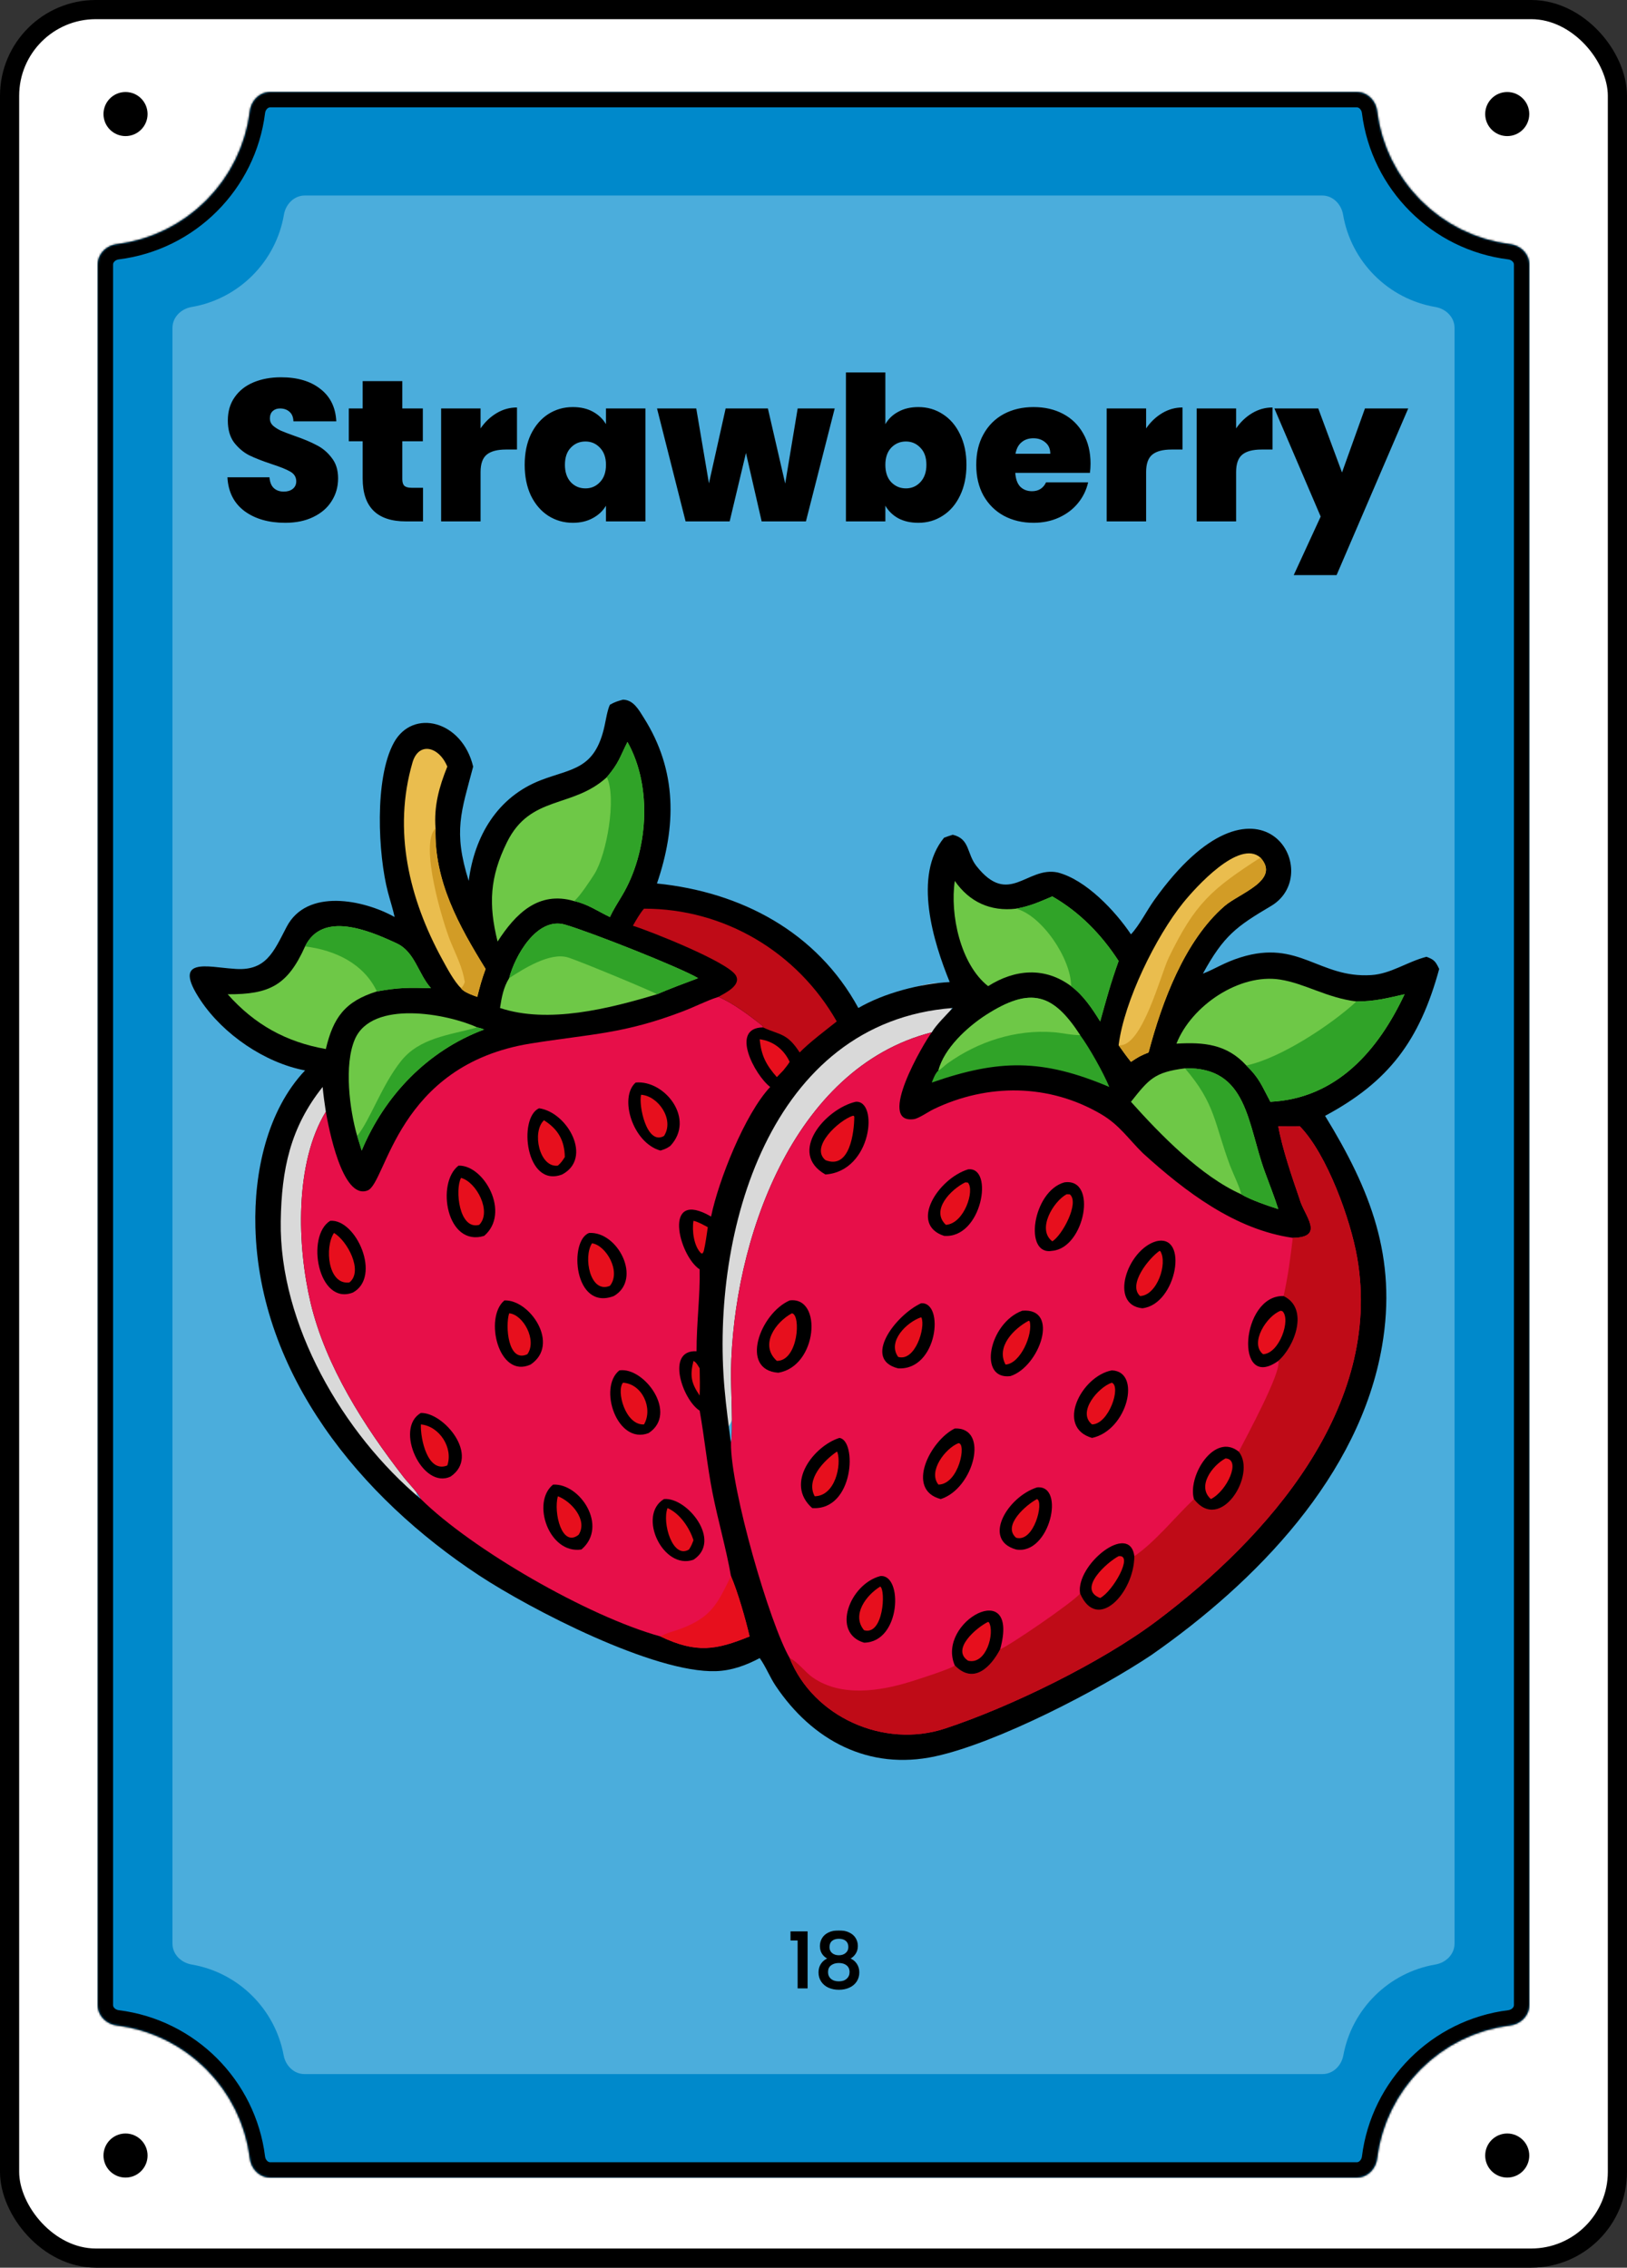 <svg width="849" height="1183" viewBox="0 0 849 1183" fill="none" xmlns="http://www.w3.org/2000/svg">
<rect x="0" y="0" width="849" height="1183" fill="#333333" stroke="none"/>
<rect x="5" y="5" width="839" height="1173" rx="45" fill="white"/>
<rect x="5" y="5" width="839" height="1173" rx="45" stroke="black" stroke-width="10"/>
<circle cx="786.5" cy="1124.5" r="11.5" fill="black"/>
<circle cx="786.5" cy="59.5" r="11.5" fill="black"/>
<path d="M77 1124.5C77 1130.85 71.851 1136 65.5 1136C59.149 1136 54 1130.85 54 1124.5C54 1118.15 59.149 1113 65.5 1113C71.851 1113 77 1118.15 77 1124.5Z" fill="black"/>
<path d="M77 59.5C77 65.851 71.851 71 65.5 71C59.149 71 54 65.851 54 59.5C54 53.149 59.149 48 65.5 48C71.851 48 77 53.149 77 59.5Z" fill="black"/>
<mask id="path-6-inside-1_1_3039" fill="white">
<path d="M708 48C713.523 48 717.934 52.5 718.616 57.98C723.122 94.183 751.817 122.878 788.02 127.384C793.5 128.066 798 132.477 798 138V1046C798 1051.52 793.5 1055.93 788.02 1056.62C751.817 1061.12 723.122 1089.82 718.616 1126.02C717.934 1131.5 713.523 1136 708 1136H141C135.477 1136 131.066 1131.5 130.384 1126.02C125.878 1089.82 97.183 1061.12 60.98 1056.62C55.5 1055.93 51 1051.52 51 1046V138C51 132.477 55.5 128.066 60.98 127.384C97.183 122.878 125.878 94.183 130.384 57.98C131.066 52.5 135.477 48 141 48H708Z"/>
</mask>
<path d="M708 48C713.523 48 717.934 52.5 718.616 57.98C723.122 94.183 751.817 122.878 788.02 127.384C793.5 128.066 798 132.477 798 138V1046C798 1051.52 793.5 1055.93 788.02 1056.62C751.817 1061.12 723.122 1089.82 718.616 1126.02C717.934 1131.5 713.523 1136 708 1136H141C135.477 1136 131.066 1131.5 130.384 1126.02C125.878 1089.82 97.183 1061.12 60.98 1056.62C55.5 1055.93 51 1051.52 51 1046V138C51 132.477 55.5 128.066 60.98 127.384C97.183 122.878 125.878 94.183 130.384 57.98C131.066 52.5 135.477 48 141 48H708Z" fill="#0089CB"/>
<path d="M130.384 1126.02L138.322 1125.03L130.384 1126.02ZM718.616 1126.02L710.678 1125.03L718.616 1126.02ZM788.02 1056.62L789.008 1064.56L788.02 1056.62ZM718.616 57.98L726.555 56.992L718.616 57.98ZM718.616 57.98L710.678 58.968C715.635 98.806 747.194 130.365 787.032 135.322L788.02 127.384L789.008 119.445C756.44 115.392 730.608 89.56 726.555 56.992L718.616 57.98ZM798 138H790V1046H798H806V138H798ZM788.02 1056.62L787.032 1048.68C747.194 1053.64 715.635 1085.19 710.678 1125.03L718.616 1126.02L726.555 1127.01C730.608 1094.44 756.44 1068.61 789.008 1064.56L788.02 1056.62ZM708 1136V1128H141V1136V1144H708V1136ZM130.384 1126.02L138.322 1125.03C133.365 1085.19 101.806 1053.64 61.968 1048.68L60.98 1056.62L59.992 1064.56C92.56 1068.61 118.392 1094.44 122.445 1127.01L130.384 1126.02ZM51 1046H59V138H51H43V1046H51ZM60.98 127.384L61.968 135.322C101.806 130.365 133.365 98.806 138.322 58.968L130.384 57.98L122.445 56.992C118.392 89.56 92.56 115.392 59.992 119.445L60.98 127.384ZM141 48V56H708V48V40H141V48ZM130.384 57.98L138.322 58.968C138.438 58.039 138.872 57.231 139.427 56.696C139.954 56.189 140.494 56 141 56V48V40C130.84 40 123.547 48.133 122.445 56.992L130.384 57.98ZM51 138H59C59 137.494 59.189 136.954 59.696 136.427C60.231 135.872 61.039 135.438 61.968 135.322L60.98 127.384L59.992 119.445C51.133 120.547 43 127.84 43 138H51ZM60.98 1056.62L61.968 1048.68C61.039 1048.56 60.231 1048.13 59.696 1047.57C59.189 1047.05 59 1046.51 59 1046H51H43C43 1056.16 51.133 1063.45 59.992 1064.56L60.98 1056.62ZM141 1136V1128C140.494 1128 139.954 1127.81 139.427 1127.3C138.872 1126.77 138.438 1125.96 138.322 1125.03L130.384 1126.02L122.445 1127.01C123.547 1135.87 130.84 1144 141 1144V1136ZM718.616 1126.02L710.678 1125.03C710.562 1125.96 710.128 1126.77 709.573 1127.3C709.046 1127.81 708.506 1128 708 1128V1136V1144C718.16 1144 725.453 1135.87 726.555 1127.01L718.616 1126.02ZM798 1046H790C790 1046.51 789.811 1047.05 789.304 1047.57C788.769 1048.13 787.961 1048.56 787.032 1048.68L788.02 1056.62L789.008 1064.56C797.867 1063.45 806 1056.16 806 1046H798ZM788.02 127.384L787.032 135.322C787.961 135.438 788.769 135.872 789.304 136.427C789.811 136.954 790 137.494 790 138H798H806C806 127.84 797.867 120.547 789.008 119.445L788.02 127.384ZM718.616 57.98L726.555 56.992C725.453 48.133 718.16 40 708 40V48V56C708.506 56 709.046 56.189 709.573 56.696C710.128 57.231 710.562 58.039 710.678 58.968L718.616 57.98Z" fill="black" mask="url(#path-6-inside-1_1_3039)"/>
<path d="M690 102C695.523 102 699.911 106.512 700.837 111.957C705.019 136.563 724.437 155.981 749.043 160.163C754.488 161.089 759 165.477 759 171V1014C759 1019.52 754.488 1023.91 749.043 1024.84C724.711 1028.97 705.454 1048 700.984 1072.22C699.993 1077.59 695.633 1082 690.175 1082H158.825C153.367 1082 149.007 1077.59 148.016 1072.22C143.546 1048 124.288 1028.97 99.957 1024.84C94.512 1023.91 90 1019.52 90 1014V171C90 165.477 94.512 161.089 99.957 160.163C124.563 155.981 143.981 136.563 148.163 111.957C149.089 106.512 153.477 102 159 102H690Z" fill="#4BADDC"/>
<path d="M148.81 272.735C140.2 272.735 133.13 270.705 127.6 266.645C122.07 262.515 119.095 256.635 118.675 249.005H140.62C140.83 251.595 141.6 253.485 142.93 254.675C144.26 255.865 145.975 256.46 148.075 256.46C149.965 256.46 151.505 256.005 152.695 255.095C153.955 254.115 154.585 252.785 154.585 251.105C154.585 248.935 153.57 247.255 151.54 246.065C149.51 244.875 146.22 243.545 141.67 242.075C136.84 240.465 132.92 238.925 129.91 237.455C126.97 235.915 124.38 233.71 122.14 230.84C119.97 227.9 118.885 224.085 118.885 219.395C118.885 214.635 120.075 210.575 122.455 207.215C124.835 203.785 128.125 201.195 132.325 199.445C136.525 197.695 141.285 196.82 146.605 196.82C155.215 196.82 162.075 198.85 167.185 202.91C172.365 206.9 175.13 212.535 175.48 219.815H153.115C153.045 217.575 152.345 215.895 151.015 214.775C149.755 213.655 148.11 213.095 146.08 213.095C144.54 213.095 143.28 213.55 142.3 214.46C141.32 215.37 140.83 216.665 140.83 218.345C140.83 219.745 141.355 220.97 142.405 222.02C143.525 223 144.89 223.875 146.5 224.645C148.11 225.345 150.49 226.255 153.64 227.375C158.33 228.985 162.18 230.595 165.19 232.205C168.27 233.745 170.895 235.95 173.065 238.82C175.305 241.62 176.425 245.19 176.425 249.53C176.425 253.94 175.305 257.895 173.065 261.395C170.895 264.895 167.71 267.66 163.51 269.69C159.38 271.72 154.48 272.735 148.81 272.735ZM220.747 254.465V272H211.822C196.772 272 189.247 264.545 189.247 249.635V230.21H182.002V213.095H189.247V198.815H209.932V213.095H220.642V230.21H209.932V249.95C209.932 251.56 210.282 252.715 210.982 253.415C211.752 254.115 213.012 254.465 214.762 254.465H220.747ZM250.767 223.49C253.077 220.13 255.877 217.47 259.167 215.51C262.457 213.55 265.992 212.57 269.772 212.57V234.515H263.997C259.517 234.515 256.192 235.39 254.022 237.14C251.852 238.89 250.767 241.935 250.767 246.275V272H230.187V213.095H250.767V223.49ZM273.79 242.495C273.79 236.405 274.875 231.085 277.045 226.535C279.285 221.985 282.295 218.485 286.075 216.035C289.925 213.585 294.195 212.36 298.885 212.36C302.945 212.36 306.445 213.165 309.385 214.775C312.325 216.385 314.6 218.555 316.21 221.285V213.095H336.79V272H316.21V263.81C314.6 266.54 312.29 268.71 309.28 270.32C306.34 271.93 302.875 272.735 298.885 272.735C294.195 272.735 289.925 271.51 286.075 269.06C282.295 266.61 279.285 263.11 277.045 258.56C274.875 253.94 273.79 248.585 273.79 242.495ZM316.21 242.495C316.21 238.715 315.16 235.74 313.06 233.57C311.03 231.4 308.51 230.315 305.5 230.315C302.42 230.315 299.865 231.4 297.835 233.57C295.805 235.67 294.79 238.645 294.79 242.495C294.79 246.275 295.805 249.285 297.835 251.525C299.865 253.695 302.42 254.78 305.5 254.78C308.51 254.78 311.03 253.695 313.06 251.525C315.16 249.355 316.21 246.345 316.21 242.495ZM435.562 213.095L420.547 272H397.447L389.257 236.3L380.752 272H357.757L342.847 213.095H363.322L369.937 252.155L378.652 213.095H400.702L409.732 252.26L416.242 213.095H435.562ZM461.997 221.285C463.607 218.485 465.882 216.315 468.822 214.775C471.762 213.165 475.227 212.36 479.217 212.36C483.907 212.36 488.142 213.585 491.922 216.035C495.772 218.485 498.782 221.985 500.952 226.535C503.192 231.085 504.312 236.405 504.312 242.495C504.312 248.585 503.192 253.94 500.952 258.56C498.782 263.11 495.772 266.61 491.922 269.06C488.142 271.51 483.907 272.735 479.217 272.735C475.227 272.735 471.762 271.965 468.822 270.425C465.882 268.815 463.607 266.61 461.997 263.81V272H441.417V194.3H461.997V221.285ZM483.417 242.495C483.417 238.645 482.367 235.67 480.267 233.57C478.237 231.4 475.717 230.315 472.707 230.315C469.697 230.315 467.142 231.4 465.042 233.57C463.012 235.74 461.997 238.715 461.997 242.495C461.997 246.345 463.012 249.355 465.042 251.525C467.142 253.695 469.697 254.78 472.707 254.78C475.717 254.78 478.237 253.695 480.267 251.525C482.367 249.285 483.417 246.275 483.417 242.495ZM569.064 241.865C569.064 243.475 568.959 245.085 568.749 246.695H529.794C530.004 249.915 530.879 252.33 532.419 253.94C534.029 255.48 536.059 256.25 538.509 256.25C541.939 256.25 544.389 254.71 545.859 251.63H567.804C566.894 255.69 565.109 259.33 562.449 262.55C559.859 265.7 556.569 268.185 552.579 270.005C548.589 271.825 544.179 272.735 539.349 272.735C533.539 272.735 528.359 271.51 523.809 269.06C519.329 266.61 515.794 263.11 513.204 258.56C510.684 254.01 509.424 248.655 509.424 242.495C509.424 236.335 510.684 231.015 513.204 226.535C515.724 221.985 519.224 218.485 523.704 216.035C528.254 213.585 533.469 212.36 539.349 212.36C545.159 212.36 550.304 213.55 554.784 215.93C559.264 218.31 562.764 221.74 565.284 226.22C567.804 230.63 569.064 235.845 569.064 241.865ZM548.064 236.72C548.064 234.2 547.224 232.24 545.544 230.84C543.864 229.37 541.764 228.635 539.244 228.635C536.724 228.635 534.659 229.335 533.049 230.735C531.439 232.065 530.389 234.06 529.899 236.72H548.064ZM598.066 223.49C600.376 220.13 603.176 217.47 606.466 215.51C609.756 213.55 613.291 212.57 617.071 212.57V234.515H611.296C606.816 234.515 603.491 235.39 601.321 237.14C599.151 238.89 598.066 241.935 598.066 246.275V272H577.486V213.095H598.066V223.49ZM645.029 223.49C647.339 220.13 650.139 217.47 653.429 215.51C656.719 213.55 660.254 212.57 664.034 212.57V234.515H658.259C653.779 234.515 650.454 235.39 648.284 237.14C646.114 238.89 645.029 241.935 645.029 246.275V272H624.449V213.095H645.029V223.49ZM734.832 213.095L697.452 300.035H675.087L689.157 269.48L665.007 213.095H687.897L700.287 246.485L712.257 213.095H734.832Z" fill="black"/>
<mask id="path-10-outside-2_1_3039" maskUnits="userSpaceOnUse" x="412" y="1007" width="37" height="32" fill="black">
<rect fill="white" x="412" y="1007" width="37" height="32"/>
<path d="M412.8 1012V1007.84H421.12V1037H416.52V1012H412.8ZM432.304 1021.76C429.531 1020.37 428.144 1018.19 428.144 1015.2C428.144 1013.76 428.504 1012.44 429.224 1011.24C429.944 1010.04 431.024 1009.09 432.464 1008.4C433.904 1007.68 435.664 1007.32 437.744 1007.32C439.798 1007.32 441.544 1007.68 442.984 1008.4C444.451 1009.09 445.544 1010.04 446.264 1011.24C446.984 1012.44 447.344 1013.76 447.344 1015.2C447.344 1016.69 446.958 1018.01 446.184 1019.16C445.438 1020.28 444.438 1021.15 443.184 1021.76C444.704 1022.32 445.904 1023.24 446.784 1024.52C447.664 1025.77 448.104 1027.25 448.104 1028.96C448.104 1030.69 447.664 1032.23 446.784 1033.56C445.904 1034.89 444.678 1035.92 443.104 1036.64C441.531 1037.36 439.744 1037.72 437.744 1037.72C435.744 1037.72 433.958 1037.36 432.384 1036.64C430.838 1035.92 429.624 1034.89 428.744 1033.56C427.864 1032.23 427.424 1030.69 427.424 1028.96C427.424 1027.23 427.864 1025.73 428.744 1024.48C429.624 1023.23 430.811 1022.32 432.304 1021.76ZM442.984 1015.76C442.984 1014.27 442.518 1013.12 441.584 1012.32C440.651 1011.52 439.371 1011.12 437.744 1011.12C436.144 1011.12 434.878 1011.52 433.944 1012.32C433.011 1013.12 432.544 1014.28 432.544 1015.8C432.544 1017.13 433.024 1018.23 433.984 1019.08C434.971 1019.91 436.224 1020.32 437.744 1020.32C439.264 1020.32 440.518 1019.89 441.504 1019.04C442.491 1018.19 442.984 1017.09 442.984 1015.76ZM437.744 1023.76C435.984 1023.76 434.544 1024.2 433.424 1025.08C432.331 1025.93 431.784 1027.17 431.784 1028.8C431.784 1030.32 432.318 1031.56 433.384 1032.52C434.451 1033.45 435.904 1033.92 437.744 1033.92C439.558 1033.92 440.984 1033.44 442.024 1032.48C443.091 1031.52 443.624 1030.29 443.624 1028.8C443.624 1027.2 443.078 1025.96 441.984 1025.08C440.918 1024.2 439.504 1023.76 437.744 1023.76Z"/>
</mask>
<path d="M412.8 1012V1007.84H421.12V1037H416.52V1012H412.8ZM432.304 1021.76C429.531 1020.37 428.144 1018.19 428.144 1015.2C428.144 1013.76 428.504 1012.44 429.224 1011.24C429.944 1010.04 431.024 1009.09 432.464 1008.4C433.904 1007.68 435.664 1007.32 437.744 1007.32C439.798 1007.32 441.544 1007.68 442.984 1008.4C444.451 1009.09 445.544 1010.04 446.264 1011.24C446.984 1012.44 447.344 1013.76 447.344 1015.2C447.344 1016.69 446.958 1018.01 446.184 1019.16C445.438 1020.28 444.438 1021.15 443.184 1021.76C444.704 1022.32 445.904 1023.24 446.784 1024.52C447.664 1025.77 448.104 1027.25 448.104 1028.96C448.104 1030.69 447.664 1032.23 446.784 1033.56C445.904 1034.89 444.678 1035.92 443.104 1036.64C441.531 1037.36 439.744 1037.72 437.744 1037.72C435.744 1037.72 433.958 1037.36 432.384 1036.64C430.838 1035.92 429.624 1034.89 428.744 1033.56C427.864 1032.23 427.424 1030.69 427.424 1028.96C427.424 1027.23 427.864 1025.73 428.744 1024.48C429.624 1023.23 430.811 1022.32 432.304 1021.76ZM442.984 1015.76C442.984 1014.27 442.518 1013.12 441.584 1012.32C440.651 1011.52 439.371 1011.12 437.744 1011.12C436.144 1011.12 434.878 1011.52 433.944 1012.32C433.011 1013.12 432.544 1014.28 432.544 1015.8C432.544 1017.13 433.024 1018.23 433.984 1019.08C434.971 1019.91 436.224 1020.32 437.744 1020.32C439.264 1020.32 440.518 1019.89 441.504 1019.04C442.491 1018.19 442.984 1017.09 442.984 1015.76ZM437.744 1023.76C435.984 1023.76 434.544 1024.2 433.424 1025.08C432.331 1025.93 431.784 1027.17 431.784 1028.8C431.784 1030.32 432.318 1031.56 433.384 1032.52C434.451 1033.45 435.904 1033.92 437.744 1033.92C439.558 1033.92 440.984 1033.44 442.024 1032.48C443.091 1031.52 443.624 1030.29 443.624 1028.8C443.624 1027.2 443.078 1025.96 441.984 1025.08C440.918 1024.2 439.504 1023.76 437.744 1023.76Z" fill="black"/>
<path d="M412.8 1012H412.5V1012.3H412.8V1012ZM412.8 1007.84V1007.54H412.5V1007.84H412.8ZM421.12 1007.84H421.42V1007.54H421.12V1007.84ZM421.12 1037V1037.3H421.42V1037H421.12ZM416.52 1037H416.22V1037.3H416.52V1037ZM416.52 1012H416.82V1011.7H416.52V1012ZM412.8 1012H413.1V1007.84H412.8H412.5V1012H412.8ZM412.8 1007.84V1008.14H421.12V1007.84V1007.54H412.8V1007.84ZM421.12 1007.84H420.82V1037H421.12H421.42V1007.84H421.12ZM421.12 1037V1036.7H416.52V1037V1037.3H421.12V1037ZM416.52 1037H416.82V1012H416.52H416.22V1037H416.52ZM416.52 1012V1011.7H412.8V1012V1012.3H416.52V1012ZM432.304 1021.76L432.41 1022.04L433.054 1021.8L432.439 1021.49L432.304 1021.76ZM429.224 1011.24L428.967 1011.09L429.224 1011.24ZM432.464 1008.4L432.595 1008.67L432.599 1008.67L432.464 1008.4ZM442.984 1008.4L442.85 1008.67L442.856 1008.67L442.984 1008.4ZM446.264 1011.24L446.522 1011.09L446.264 1011.24ZM446.184 1019.16L445.936 1018.99L445.935 1018.99L446.184 1019.16ZM443.184 1021.76L443.053 1021.49L442.422 1021.8L443.081 1022.04L443.184 1021.76ZM446.784 1024.52L446.537 1024.69L446.539 1024.69L446.784 1024.52ZM446.784 1033.56L447.035 1033.73L446.784 1033.56ZM443.104 1036.64L442.98 1036.37L443.104 1036.64ZM432.384 1036.64L432.258 1036.91L432.26 1036.91L432.384 1036.64ZM428.744 1033.56L428.494 1033.73L428.744 1033.56ZM428.744 1024.48L428.499 1024.31L428.744 1024.48ZM441.584 1012.32L441.78 1012.09V1012.09L441.584 1012.32ZM433.944 1012.32L433.749 1012.09V1012.09L433.944 1012.32ZM433.984 1019.08L433.785 1019.3L433.792 1019.31L433.984 1019.08ZM433.424 1025.08L433.609 1025.32L433.61 1025.32L433.424 1025.08ZM433.384 1032.52L433.184 1032.74L433.187 1032.75L433.384 1032.52ZM442.024 1032.48L441.824 1032.26L441.821 1032.26L442.024 1032.48ZM441.984 1025.08L441.793 1025.31L441.796 1025.31L441.984 1025.08ZM432.304 1021.76L432.439 1021.49C431.091 1020.82 430.097 1019.96 429.438 1018.92C428.779 1017.88 428.444 1016.65 428.444 1015.2H428.144H427.844C427.844 1016.74 428.203 1018.09 428.931 1019.24C429.659 1020.39 430.744 1021.32 432.17 1022.03L432.304 1021.76ZM428.144 1015.2H428.444C428.444 1013.81 428.79 1012.55 429.482 1011.39L429.224 1011.24L428.967 1011.09C428.218 1012.33 427.844 1013.71 427.844 1015.2H428.144ZM429.224 1011.24L429.482 1011.39C430.167 1010.25 431.2 1009.34 432.595 1008.67L432.464 1008.4L432.334 1008.13C430.849 1008.84 429.721 1009.83 428.967 1011.09L429.224 1011.24ZM432.464 1008.4L432.599 1008.67C433.987 1007.97 435.698 1007.62 437.744 1007.62V1007.32V1007.02C435.631 1007.02 433.822 1007.39 432.33 1008.13L432.464 1008.4ZM437.744 1007.32V1007.62C439.764 1007.62 441.462 1007.97 442.85 1008.67L442.984 1008.4L443.119 1008.13C441.627 1007.39 439.832 1007.02 437.744 1007.02V1007.32ZM442.984 1008.4L442.856 1008.67C444.278 1009.34 445.322 1010.25 446.007 1011.39L446.264 1011.24L446.522 1011.09C445.766 1009.83 444.624 1008.84 443.113 1008.13L442.984 1008.4ZM446.264 1011.24L446.007 1011.39C446.698 1012.55 447.044 1013.81 447.044 1015.2H447.344H447.644C447.644 1013.71 447.27 1012.33 446.522 1011.09L446.264 1011.24ZM447.344 1015.2H447.044C447.044 1016.64 446.673 1017.9 445.936 1018.99L446.184 1019.16L446.433 1019.33C447.243 1018.13 447.644 1016.75 447.644 1015.2H447.344ZM446.184 1019.16L445.935 1018.99C445.219 1020.07 444.26 1020.9 443.053 1021.49L443.184 1021.76L443.316 1022.03C444.615 1021.39 445.657 1020.49 446.434 1019.33L446.184 1019.16ZM443.184 1021.76L443.081 1022.04C444.545 1022.58 445.694 1023.46 446.537 1024.69L446.784 1024.52L447.032 1024.35C446.115 1023.02 444.864 1022.06 443.288 1021.48L443.184 1021.76ZM446.784 1024.52L446.539 1024.69C447.379 1025.89 447.804 1027.31 447.804 1028.96H448.104H448.404C448.404 1027.2 447.949 1025.66 447.03 1024.35L446.784 1024.52ZM448.104 1028.96H447.804C447.804 1030.64 447.379 1032.11 446.534 1033.39L446.784 1033.56L447.035 1033.73C447.95 1032.34 448.404 1030.75 448.404 1028.96H448.104ZM446.784 1033.56L446.534 1033.39C445.688 1034.68 444.506 1035.67 442.98 1036.37L443.104 1036.64L443.229 1036.91C444.849 1036.17 446.121 1035.11 447.035 1033.73L446.784 1033.56ZM443.104 1036.64L442.98 1036.37C441.451 1037.07 439.708 1037.42 437.744 1037.42V1037.72V1038.02C439.781 1038.02 441.611 1037.65 443.229 1036.91L443.104 1036.64ZM437.744 1037.72V1037.42C435.781 1037.42 434.038 1037.07 432.509 1036.37L432.384 1036.64L432.26 1036.91C433.878 1037.65 435.708 1038.02 437.744 1038.02V1037.72ZM432.384 1036.64L432.511 1036.37C431.011 1035.67 429.842 1034.68 428.995 1033.39L428.744 1033.56L428.494 1033.73C429.407 1035.11 430.664 1036.17 432.258 1036.91L432.384 1036.64ZM428.744 1033.56L428.995 1033.39C428.15 1032.11 427.724 1030.64 427.724 1028.96H427.424H427.124C427.124 1030.75 427.579 1032.34 428.494 1033.73L428.744 1033.56ZM427.424 1028.96H427.724C427.724 1027.28 428.15 1025.85 428.99 1024.65L428.744 1024.48L428.499 1024.31C427.579 1025.62 427.124 1027.17 427.124 1028.96H427.424ZM428.744 1024.48L428.99 1024.65C429.834 1023.45 430.97 1022.58 432.41 1022.04L432.304 1021.76L432.199 1021.48C430.652 1022.06 429.415 1023 428.499 1024.31L428.744 1024.48ZM442.984 1015.76H443.284C443.284 1014.2 442.794 1012.96 441.78 1012.09L441.584 1012.32L441.389 1012.55C442.242 1013.28 442.684 1014.33 442.684 1015.76H442.984ZM441.584 1012.32L441.78 1012.09C440.776 1011.23 439.419 1010.82 437.744 1010.82V1011.12V1011.42C439.323 1011.42 440.526 1011.81 441.389 1012.55L441.584 1012.32ZM437.744 1011.12V1010.82C436.095 1010.82 434.751 1011.23 433.749 1012.09L433.944 1012.32L434.14 1012.55C435.004 1011.81 436.194 1011.42 437.744 1011.42V1011.12ZM433.944 1012.32L433.749 1012.09C432.734 1012.96 432.244 1014.21 432.244 1015.8H432.544H432.844C432.844 1014.35 433.288 1013.28 434.14 1012.55L433.944 1012.32ZM432.544 1015.8H432.244C432.244 1017.22 432.758 1018.39 433.785 1019.3L433.984 1019.08L434.184 1018.86C433.29 1018.06 432.844 1017.05 432.844 1015.8H432.544ZM433.984 1019.08L433.792 1019.31C434.842 1020.19 436.167 1020.62 437.744 1020.62V1020.32V1020.02C436.281 1020.02 435.1 1019.62 434.177 1018.85L433.984 1019.08ZM437.744 1020.32V1020.62C439.324 1020.62 440.651 1020.18 441.701 1019.27L441.504 1019.04L441.308 1018.81C440.385 1019.61 439.205 1020.02 437.744 1020.02V1020.32ZM441.504 1019.04L441.701 1019.27C442.755 1018.36 443.284 1017.18 443.284 1015.76H442.984H442.684C442.684 1017.01 442.227 1018.02 441.308 1018.81L441.504 1019.04ZM437.744 1023.76V1023.46C435.933 1023.46 434.423 1023.91 433.239 1024.84L433.424 1025.08L433.61 1025.32C434.665 1024.49 436.035 1024.06 437.744 1024.06V1023.76ZM433.424 1025.08L433.24 1024.84C432.061 1025.76 431.484 1027.1 431.484 1028.8H431.784H432.084C432.084 1027.25 432.602 1026.1 433.609 1025.32L433.424 1025.08ZM431.784 1028.8H431.484C431.484 1030.4 432.05 1031.72 433.184 1032.74L433.384 1032.52L433.585 1032.3C432.586 1031.4 432.084 1030.24 432.084 1028.8H431.784ZM433.384 1032.52L433.187 1032.75C434.323 1033.74 435.854 1034.22 437.744 1034.22V1033.92V1033.62C435.955 1033.62 434.579 1033.17 433.582 1032.29L433.384 1032.52ZM437.744 1033.92V1034.22C439.611 1034.22 441.118 1033.72 442.228 1032.7L442.024 1032.48L441.821 1032.26C440.851 1033.16 439.504 1033.62 437.744 1033.62V1033.92ZM442.024 1032.48L442.225 1032.7C443.358 1031.68 443.924 1030.37 443.924 1028.8H443.624H443.324C443.324 1030.21 442.824 1031.36 441.824 1032.26L442.024 1032.48ZM443.624 1028.8H443.924C443.924 1027.12 443.347 1025.79 442.172 1024.85L441.984 1025.08L441.796 1025.31C442.808 1026.13 443.324 1027.28 443.324 1028.8H443.624ZM441.984 1025.08L442.175 1024.85C441.042 1023.91 439.555 1023.46 437.744 1023.46V1023.76V1024.06C439.454 1024.06 440.794 1024.49 441.793 1025.31L441.984 1025.08Z" fill="black" mask="url(#path-10-outside-2_1_3039)"/>
<path d="M179.535 620.532C171.586 651.848 226.761 791.064 217.661 788.754C208.561 786.445 99.729 650.187 146.58 612.168C154.528 580.852 168.349 557.338 177.449 559.648C186.549 561.958 187.483 589.216 179.535 620.532Z" fill="#D9D9D9"/>
<path d="M458.484 562.36C431.609 580.292 383.687 752.964 378.476 745.154C363.476 722.672 379.36 530.933 439.614 534.078C466.49 516.146 492.501 507.941 497.712 515.751C502.923 523.561 485.36 544.429 458.484 562.36Z" fill="#D9D9D9"/>
<path d="M325.085 365C330.602 365.101 333.379 370.399 335.954 374.464C353.486 402.134 352.95 431.263 342.812 460.903C386.472 465.297 426.206 486.007 447.909 525.85C461.346 518.02 480.213 513.129 495.576 512.318C487.079 491.538 476.283 456.869 492.628 437.02C494.049 436.447 495.694 435.956 497.165 435.473C506.204 437.616 504.387 445.256 509.496 451.751C526.416 473.262 535.784 451.824 551.865 455.132C566.664 458.89 582.009 475.299 590.153 487.421C594.487 482.857 598.264 475.225 602.29 469.581C656.777 393.183 692.496 455.14 663.356 472.58C645.222 483.303 638.607 488.004 627.691 507.93C634.471 505.3 638.58 502.202 647.354 499.449C677.838 489.884 688.313 510.384 715.501 508.686C725.864 508.037 734.203 501.739 744.372 499.138C748.535 500.657 749.115 501.666 751 505.485C740.772 542.929 724.66 564.319 691.447 582.113C715.008 620.524 729.179 655.84 721.167 702.27C709.503 769.868 655.443 825.286 600.852 863.365C574.007 881.341 520.516 909.206 488.013 916.252C453.211 923.8 423.784 907.794 404.794 879.52C401.68 874.885 399.642 869.465 396.432 864.986C389.272 868.799 381.759 871.535 373.596 871.804C341.235 872.865 276.951 839.61 249.87 821.78C188.097 781.105 135.262 717.027 133.266 640.135C132.532 611.867 139.276 579.451 159.189 558.416C138.228 554.457 116.567 539.646 104.705 521.902C89.263 498.8 108.657 504.556 121.641 505.357C138.879 507.082 142.741 496.547 149.596 483.472C160.182 463.279 189.667 469.335 205.932 478.397C204.971 474.033 203.573 469.762 202.43 465.432C197.326 446.095 195.231 406.223 205.527 387.448C215.428 369.393 241.21 375.932 246.901 399.928C240.734 423.478 236.358 433.42 244.58 459.555C247.586 436.186 259.551 415.671 282.427 406.926C298.507 400.78 310.462 401.514 315.462 378.694C316.141 375.592 316.946 370.429 318.256 367.65C320.984 366.122 322.129 365.837 325.085 365ZM486.213 538.551C488.464 534.703 493.877 529.402 497.165 525.85C401.464 533.115 370.836 643.099 378.075 724.481C378.933 734.139 380.182 743.473 381.429 752.877C382.681 746.001 381.326 723.647 381.446 715.462C382.435 648.335 413.08 557.177 486.213 538.551ZM170.025 579.969C169.348 575.508 168.793 571.55 168.352 567.056C151.496 588.177 146.918 610.003 146.497 637.063C145.662 690.75 178.987 748.013 219.631 782.031C218.134 778.697 212.972 773.606 210.529 770.461C190.02 744.029 169.931 712.633 162.109 679.759C155.042 650.061 153.616 606.756 170.025 579.969Z" fill="black"/>
<path d="M381.429 752.877C382.681 746.001 381.326 723.647 381.446 715.462C382.435 648.335 413.08 557.177 486.212 538.551C482.09 543.925 457.125 586.372 476.782 583.853C479.41 583.517 484.465 579.937 487.174 578.636C515.394 565.075 547.501 565.297 574.703 581.316C584.173 586.893 588.73 594.073 596.376 601.584C618.448 621.63 644.499 641.486 674.602 645.755C692.029 645.524 680.253 633.741 678.119 625.423C674.259 614.254 669.077 599.137 667.037 587.567C670.507 587.575 674.907 587.713 678.279 587.567C692.516 602.137 704.792 636.365 708.21 656.096C721.725 734.148 661.568 802.006 603.816 845.447C574.581 867.477 526.794 890.668 493.073 901.752C461.071 912.271 424.377 895.639 412.063 864.986C401.604 846.937 381.231 776.806 381.429 752.877Z" fill="#E70F49"/>
<path d="M678.279 587.567C692.516 602.137 704.792 636.365 708.21 656.096C721.725 734.148 661.568 802.006 603.817 845.447C574.581 867.477 526.794 890.668 493.074 901.752C461.071 912.271 424.377 895.639 412.063 864.986C416.413 866.987 420.053 872.308 424.147 875.143C439.001 885.429 459.198 882.273 475.378 877.223C478.931 876.081 496.685 870.507 498.231 868.809C508.037 878.914 516.964 869.763 521.891 860.412C526.94 858.377 560.21 835.668 563.624 831.281C561.234 816.301 589.508 793.733 591.912 811.822C602.473 804.778 613.736 790.806 623.039 782.031C619.586 770.063 633.723 747.047 646.41 757.319C649.701 750.816 668.988 715.536 667.037 709.945C675.588 702.581 683.282 682.528 669.795 676.113C672.091 666.097 673.375 655.946 674.602 645.755C692.029 645.524 680.253 633.741 678.119 625.423C674.259 614.254 669.077 599.137 667.037 587.567C670.507 587.575 674.908 587.713 678.279 587.567Z" fill="#BF0B17"/>
<path d="M563.624 831.281C561.234 816.301 589.508 793.733 591.911 811.822C591.861 830.902 572.488 851.763 563.624 831.281Z" fill="black"/>
<path d="M583.717 811.822C591.755 810.755 580.79 830.172 574.097 833.646C561.792 829.054 577.871 814.825 583.717 811.822Z" fill="#E70F1D"/>
<path d="M623.039 782.031C619.586 770.063 633.723 747.047 646.41 757.319C655.939 769.077 636.889 800.108 623.039 782.031Z" fill="black"/>
<path d="M639.498 760.807C647.83 761.276 640.387 777.744 631.872 782.031C624.38 775.459 632.598 764.478 639.498 760.807Z" fill="#E70F1D"/>
<path d="M669.795 676.113C683.282 682.528 675.588 702.581 667.038 709.945C644.081 726.43 647.296 675.464 669.795 676.113Z" fill="black"/>
<path d="M668.314 683.774L669.212 684.046C673.723 688.311 667.655 706.105 659.091 706.473C651.85 700.689 661.072 686.334 668.314 683.774Z" fill="#E70F1D"/>
<path d="M498.231 868.809C488.315 846.014 532.469 822.067 521.891 860.412C516.964 869.762 508.037 878.913 498.231 868.809Z" fill="black"/>
<path d="M515.617 846.095L516.088 846.425C519.155 851.803 514.701 868.692 505.16 866.353C496.132 860.453 509.634 848.966 515.617 846.095Z" fill="#E70F1D"/>
<path d="M446.476 574.783C458.518 573.724 455.159 611.029 430.725 612.703C410.844 601.458 430.65 578.494 446.476 574.783Z" fill="black"/>
<path d="M444.88 582.113L445.518 582.084L445.783 582.594C445.728 590.576 443.482 610.342 430.725 605.213C422.498 598.342 437.781 584.474 444.88 582.113Z" fill="#E70F1D"/>
<path d="M412.063 678.412C429.373 676.169 426.638 712.849 406.084 716.127C385.794 714.611 396.584 685.173 412.063 678.412Z" fill="black"/>
<path d="M413.231 685.112C418.098 685.84 416.512 710.035 405.364 709.945C396.171 701.558 404.691 689.744 413.231 685.112Z" fill="#E70F1D"/>
<path d="M555.419 616.819C572.965 614.3 566.072 651.072 549.109 652.524C533.94 655.351 538.809 621.396 555.419 616.819Z" fill="black"/>
<path d="M556.579 623.013L558.227 623.053C563.516 627.371 554.206 644.61 549.109 647.572C540.877 641.316 549.664 626.741 556.579 623.013Z" fill="#E70F1D"/>
<path d="M505.16 610.03C518.845 608.388 512.447 646.318 492.628 644.727C474.234 638.717 489.475 614.881 505.16 610.03Z" fill="black"/>
<path d="M503.693 616.819L505.046 616.924C508.806 620.905 503.141 638.379 493.589 638.972C485.401 631.337 496.382 620.332 503.693 616.819Z" fill="#E70F1D"/>
<path d="M580.149 714.897C595.808 715.382 588.436 746.139 569.851 750.134C550.653 744.563 564.243 717.886 580.149 714.897Z" fill="black"/>
<path d="M580.149 721.329C585.173 723.185 578.67 742.949 569.851 743.089C561.853 736.713 573.125 723.676 580.149 721.329Z" fill="#E70F1D"/>
<path d="M603.268 647.572C620.482 643.199 614.144 680.487 596.109 682.501C578.478 680.731 588.195 651.943 603.268 647.572Z" fill="black"/>
<path d="M605.101 652.524L605.494 652.74C609.423 659.028 603.752 675.85 594.914 676.113C588.34 670.067 599.651 656.234 605.101 652.524Z" fill="#E70F1D"/>
<path d="M498.231 745.207C516.474 744.506 508.139 776.571 490.894 782.031C472.284 777.148 485.454 751.477 498.231 745.207Z" fill="black"/>
<path d="M500.114 752.877C504.478 752.701 500.409 774.27 489.702 774.491C484.102 767.65 493.215 755.613 500.114 752.877Z" fill="#E70F1D"/>
<path d="M533.424 683.774C553.25 682.063 542.559 712.974 527.255 717.887C510.153 720.017 516.041 690.174 533.424 683.774Z" fill="black"/>
<path d="M536.771 689.005L537.299 689.275C539.13 695.96 532.492 711.444 524.711 711.868C519.625 702.52 529.105 693.112 536.771 689.005Z" fill="#E70F1D"/>
<path d="M438.015 750.134C447.278 751.283 445.759 788.17 423.827 786.737C409.213 773.835 424.882 754.253 438.015 750.134Z" fill="black"/>
<path d="M436.634 757.319L436.976 757.533C439.153 764.197 435.903 780.401 425.125 780.572C420.333 771.802 429.933 761.936 436.634 757.319Z" fill="#E70F1D"/>
<path d="M459.342 822.204C471.231 820.977 470.303 856.703 450.881 856.947C433.675 851.878 443.303 826.452 459.342 822.204Z" fill="black"/>
<path d="M459.343 827.658C462.289 829.699 460.96 853.392 450.881 850.453C444.208 842.426 452.039 832.129 459.343 827.658Z" fill="#E70F1D"/>
<path d="M480.633 679.885C492.963 678.951 489.361 715.003 468.677 713.848C449.931 709.249 466.966 686.316 480.633 679.885Z" fill="black"/>
<path d="M480.633 687.211L480.858 687.409C482.995 692.576 477.593 710.444 468.677 707.877C462.882 699.78 473.176 689.686 480.633 687.211Z" fill="#E70F1D"/>
<path d="M541.128 775.952C556.158 774.368 547.79 811.4 530.222 808.336C512.25 803.321 525.764 780.828 541.128 775.952Z" fill="black"/>
<path d="M541.129 782.031C544.809 783.435 539.653 804.861 530.222 802.206C522.883 795.913 535.486 785 541.129 782.031Z" fill="#E70F1D"/>
<path d="M170.025 579.969C171.417 587.834 178.539 626.207 191.817 621.044C201.715 617.198 206.891 555.593 276.948 544.376C308.817 539.272 325.439 539.484 356.889 527.383C362.615 525.18 368.535 522.145 374.256 520.262L374.883 520.058C382.169 523.044 391.562 530.049 397.791 535.082L398.149 535.97C380.727 536.151 393.815 560.857 401.902 567.056C388.709 581.082 374.937 615.771 371.054 634.651C345.488 619.803 354.105 654.986 365.096 662.209C365.4 675.715 363.431 690.601 363.477 704.919C347.257 704.054 356.118 730.225 365.096 735.91C367.661 750.188 369 764.564 371.805 778.775C374.623 793.056 379.012 808.202 381.429 822.204C384.976 830.429 389.118 844.883 391.149 853.697C373.719 860.763 363.508 862.68 344.622 853.697C306.65 843.186 246.122 808.18 219.631 782.031C218.134 778.697 212.972 773.606 210.529 770.461C190.02 744.029 169.931 712.633 162.109 679.759C155.042 650.061 153.616 606.756 170.025 579.969Z" fill="#E70F49"/>
<path d="M381.429 822.204C384.976 830.429 389.118 844.883 391.149 853.697C373.719 860.763 363.508 862.68 344.622 853.697C347.728 851.872 351.455 851.072 354.871 849.817C371.433 843.73 374.527 836.29 381.429 822.204Z" fill="#E70F1D"/>
<path d="M172.327 636.861C185.851 635.814 199.259 666.078 184.154 674.291C166.022 681.306 159.422 644.702 172.327 636.861Z" fill="black"/>
<path d="M174.262 643.214C181.052 647.049 189.797 663.083 182.312 669.038C171.112 670.476 169.293 650.733 174.262 643.214Z" fill="#E70F1D"/>
<path d="M239.265 608.087C252.579 607.637 266.586 632.797 252.646 644.727C233.015 650.737 227.438 617.125 239.265 608.087Z" fill="black"/>
<path d="M240.582 614.477C248.756 616.695 256.734 632.258 250.061 638.972C239.5 641.843 237.333 620.475 240.582 614.477Z" fill="#E70F1D"/>
<path d="M331.701 564.747C346.701 563.261 363.099 583.649 349.747 597.838C347.64 599.277 346.958 599.451 344.622 600.235C330.092 596.184 322.896 572.453 331.701 564.747Z" fill="black"/>
<path d="M334.543 571.117C343.439 571.676 352.096 584.077 346.476 592.62C337.435 597.718 333.127 576.556 334.543 571.117Z" fill="#E70F1D"/>
<path d="M307.404 643.214C322.406 642.262 335.248 667.379 320.332 676.112C299.373 684.13 296.743 647.059 307.404 643.214Z" fill="black"/>
<path d="M308.925 648.607C316.207 649.581 324.292 663.372 318.256 670.794C307.896 675.096 304.246 655.68 308.925 648.607Z" fill="#E70F1D"/>
<path d="M281.298 578.158C296.207 580.254 309.401 604.217 293.332 612.703C274.225 619.978 270.29 583.05 281.298 578.158Z" fill="black"/>
<path d="M283.866 584.426C291.183 589.046 294.599 594.901 294.733 603.618C293.39 605.657 292.968 606.419 291.093 608.087C281.452 609.305 277.403 590.372 283.866 584.426Z" fill="#E70F1D"/>
<path d="M219.631 737.114C231.668 736.822 250.699 759.623 235.166 770.266C220.333 777.365 205.573 745.075 219.631 737.114Z" fill="black"/>
<path d="M219.632 743.089C229.326 744.027 236.581 755.341 233.412 764.498C223.12 768.632 219.314 750.552 219.632 743.089Z" fill="#E70F1D"/>
<path d="M323.215 714.897C336.202 712.966 354.073 737.412 338.455 747.609C321.996 753.943 311.959 723.793 323.215 714.897Z" fill="black"/>
<path d="M325.085 721.329C335.142 721.917 340.913 734.769 336.054 743.089C326.333 743.665 321.477 725.61 325.085 721.329Z" fill="#E70F1D"/>
<path d="M263.206 678.412C276.476 677.825 292.512 701.436 276.853 711.868C260.089 719.494 252.503 687.254 263.206 678.412Z" fill="black"/>
<path d="M265.694 685.112C273.056 685.781 280.37 699.219 275.188 706.473C265.037 711.203 263.595 691.566 265.694 685.112Z" fill="#E70F1D"/>
<path d="M288.592 774.491C302.698 773.682 317.552 796.331 303.406 808.336C286.46 810.922 277.146 783.724 288.592 774.491Z" fill="black"/>
<path d="M291.092 780.572C298.199 783.217 306.871 793.076 301.933 800.656C293.189 807.575 288.776 789.07 291.092 780.572Z" fill="#E70F1D"/>
<path d="M346.475 782.031C358.457 780.873 377.004 803.811 361.867 813.682C346.027 819.308 332.368 790.517 346.475 782.031Z" fill="black"/>
<path d="M348.33 786.737C354.808 789.562 359.8 797.017 361.867 803.496C361.047 805.674 360.809 806.307 359.551 808.335C351.036 813.567 345.376 794.412 348.33 786.737Z" fill="#E70F1D"/>
<path d="M316.673 405.429C323.14 397.747 323.329 395.122 327.42 387.069C340.669 410.51 338.229 444.683 324.481 467.429C322.392 470.883 319.947 474.786 318.255 478.397C311.811 475.317 306.513 471.542 299.535 470.054C280.917 464.647 268.959 476.74 259.65 491.194C254.824 471.742 255.589 457.546 264.521 439.418C276.777 414.542 298.729 421.9 316.673 405.429Z" fill="#6EC847"/>
<path d="M316.674 405.429C323.14 397.747 323.329 395.122 327.421 387.069C340.67 410.51 338.229 444.683 324.481 467.429C322.392 470.883 319.947 474.786 318.256 478.397C311.811 475.317 306.514 471.542 299.536 470.054C302.052 468.446 308.466 458.692 310.182 455.949C316.562 445.75 321.833 416.405 316.674 405.429Z" fill="#30A328"/>
<path d="M613.886 544.459C621.741 524.567 646.758 507.733 667.89 511.006C680.942 513.028 692.181 520.502 707.81 522.441C717.356 522.451 723.669 520.75 732.929 518.688C719.219 547.907 697.57 573.038 662.906 574.783C658.293 566.197 657.258 562.579 650.354 555.837C640.163 544.628 628.003 543.614 613.886 544.459Z" fill="#6EC847"/>
<path d="M707.811 522.441C717.356 522.451 723.669 520.75 732.929 518.688C719.219 547.907 697.57 573.038 662.906 574.783C658.293 566.197 657.258 562.579 650.354 555.837C668.275 552.067 694.866 534.454 707.811 522.441Z" fill="#30A328"/>
<path d="M159.189 493.732C168.275 475.128 192.43 485.355 206.991 492.122C216.54 496.561 218.2 508.01 224.909 515.525C213.657 515.173 208.023 515.121 196.669 517.207C179.913 522.402 173.882 530.946 170.025 547.265C149.175 543.584 132.8 534.433 118.811 518.688C140.6 518.807 150.06 514.072 159.189 493.732Z" fill="#6EC847"/>
<path d="M159.189 493.732C168.275 475.128 192.43 485.355 206.991 492.122C216.54 496.561 218.2 508.01 224.909 515.525C213.657 515.173 208.023 515.121 196.669 517.207C189.83 502.762 174.991 495.656 159.189 493.732Z" fill="#30A328"/>
<path d="M498.231 459.555C505.919 470.657 516.967 475.58 530.222 474.042C537.668 472.688 542.151 470.58 549.109 467.642C563.363 475.79 574.825 487.596 583.717 501.324C579.34 513.637 577.584 520.346 574.097 532.861C569.832 526.031 565.433 519.37 558.915 514.455C545.237 504.296 529.68 505.558 515.616 514.455C501.131 503.076 495.642 476.982 498.231 459.555Z" fill="#6EC847"/>
<path d="M549.109 467.642C563.363 475.79 574.825 487.596 583.717 501.324C579.34 513.638 577.584 520.347 574.097 532.861C569.832 526.031 565.433 519.37 558.915 514.455C558.998 500.284 543.709 477.554 530.222 474.042C537.668 472.688 542.151 470.58 549.109 467.642Z" fill="#30A328"/>
<path d="M265.694 510.28C268.503 499.111 280.06 478.014 294.915 482.381C308.591 486.402 354.462 504.531 364.302 510.28C358.333 512.496 348.552 516.181 342.812 518.688C317.821 526.188 286.108 534.221 260.91 525.85C261.779 520.296 262.688 515.052 265.694 510.28Z" fill="#6EC847"/>
<path d="M265.694 510.28C268.503 499.111 280.06 478.014 294.915 482.381C308.591 486.402 354.462 504.531 364.302 510.28C358.333 512.496 348.552 516.181 342.812 518.688C341.255 517.47 302.763 501.465 296.454 499.502C287.027 496.567 273.114 505.445 265.694 510.28Z" fill="#30A328"/>
<path d="M618.336 557.324C651.246 556.438 650.861 586.538 660.11 611.549C662.13 617.009 665.463 625.666 667.037 630.764C661.545 629.008 652.488 625.944 647.657 623.013C626.639 613.623 605.695 592.135 590.153 574.783C599.511 563.013 602.316 559.335 618.336 557.324Z" fill="#6EC847"/>
<path d="M618.335 557.324C651.246 556.438 650.861 586.538 660.11 611.549C662.13 617.009 665.463 625.666 667.037 630.764C661.545 629.008 652.487 625.944 647.657 623.013C647.69 621.13 642.912 610.907 641.895 608.178C633.534 585.739 634.328 575.938 618.335 557.324Z" fill="#30A328"/>
<path d="M336.054 474.043C378.004 473.966 416.072 496.741 436.634 532.861C431.077 537.262 421.964 544.155 417.286 549.059C410.623 538.696 406.911 540.079 398.15 535.97L397.792 535.082C391.562 530.049 382.17 523.044 374.883 520.058C378.195 518.138 387.074 514.072 383.937 508.813C379.781 501.843 339.684 485.889 330.252 482.94C331.924 480.053 333.878 476.512 336.054 474.043Z" fill="#BF0B17"/>
<path d="M489.702 558.416C492.636 546.904 504.897 535.655 514.584 529.448C537.958 514.475 549.584 518.399 563.624 539.988C568.47 546.554 575.805 559.634 578.859 567.056C543.942 552.231 521.207 552.564 486.212 564.748C487.045 562.654 488.036 559.938 489.702 558.416Z" fill="#30A328"/>
<path d="M489.702 558.416C492.636 546.904 504.897 535.655 514.585 529.448C537.959 514.475 549.584 518.399 563.624 539.988C559.669 540.114 554.081 538.818 549.833 538.488C530.076 536.953 510.401 543.318 494.399 554.778C493.301 555.564 490.632 558.141 489.702 558.416Z" fill="#6EC847"/>
<path d="M240.582 515.525C236.931 512.009 233.159 504.846 230.727 500.401C213.44 468.786 204.946 433.217 215.239 397.805C218.457 386.734 229.099 389.411 233.412 399.928C229.125 410.516 226.379 420.535 227.264 432.107C226.511 459.635 239.339 482.733 253.398 505.485C251.469 510.707 250.392 514.587 249.039 520.058C246.766 519.208 241.94 517.626 240.582 515.525Z" fill="#EABD4E"/>
<path d="M242.535 512.318C241.291 504.446 238.066 498.487 235.14 491.319C231.14 481.516 218.648 440.461 227.264 432.107C226.511 459.635 239.339 482.733 253.398 505.485C251.468 510.707 250.392 514.587 249.039 520.058C246.765 519.208 241.939 517.626 240.582 515.525C241.703 514.621 241.981 513.628 242.535 512.318Z" fill="#D29C26"/>
<path d="M186.383 592.62C182.409 578.927 179.439 555.512 185.162 542.203C194.115 521.386 233.515 528.86 249.038 535.97C250.582 536.305 251.175 536.489 252.646 537.067C223.219 548.046 200.748 571.418 188.731 600.235C187.96 597.713 187.2 595.121 186.383 592.62Z" fill="#6EC847"/>
<path d="M249.038 535.97C250.582 536.305 251.175 536.489 252.646 537.067C223.219 548.046 200.748 571.418 188.731 600.235C187.96 597.713 187.2 595.121 186.383 592.62C193.347 583.915 198.99 566.592 209.139 553.687C218.782 541.427 234.37 540 248.295 536.182L249.038 535.97Z" fill="#30A328"/>
<path d="M583.717 545.27C586.603 522.116 603.321 488.379 617.367 470.997C623.678 463.188 646.62 437.571 657.714 447.391C668.403 459.214 646.78 465.893 638.913 472.728C618.218 490.709 606.342 522.543 599.346 549.059C595.151 550.684 593.907 551.468 590.153 553.951C587.737 550.932 585.943 548.403 583.717 545.27Z" fill="#EABD4E"/>
<path d="M657.714 447.391C668.403 459.214 646.78 465.893 638.913 472.728C618.218 490.709 606.342 522.543 599.346 549.059C595.151 550.684 593.907 551.468 590.153 553.951C587.737 550.932 585.943 548.403 583.717 545.27C595.847 546.906 605.701 508.202 609.844 499.645C623.629 471.173 632.253 463.859 657.714 447.391Z" fill="#D29C26"/>
<path d="M396.432 542.16C403.577 543.12 409.068 547.507 412.063 553.951C411.292 555.301 409.75 557.14 408.749 558.416L405.364 561.909C399.742 555.498 397.217 550.648 396.432 542.16Z" fill="#E70F1D"/>
<path d="M361.867 636.862C364.355 637.41 367.065 639.009 369.347 640.21C368.744 644.297 368.201 648.509 367.272 652.524C367.017 653.249 367.014 653.19 366.621 653.858L365.908 653.866C362.041 650.244 361.009 641.89 361.867 636.862Z" fill="#E70F1D"/>
<path d="M361.868 709.945C363.373 710.691 364.217 712.402 365.096 713.847C365.176 718.595 365.305 723.275 365.096 728.021C360.631 721.492 359.945 717.62 361.868 709.945Z" fill="#E70F1D"/>
</svg>

